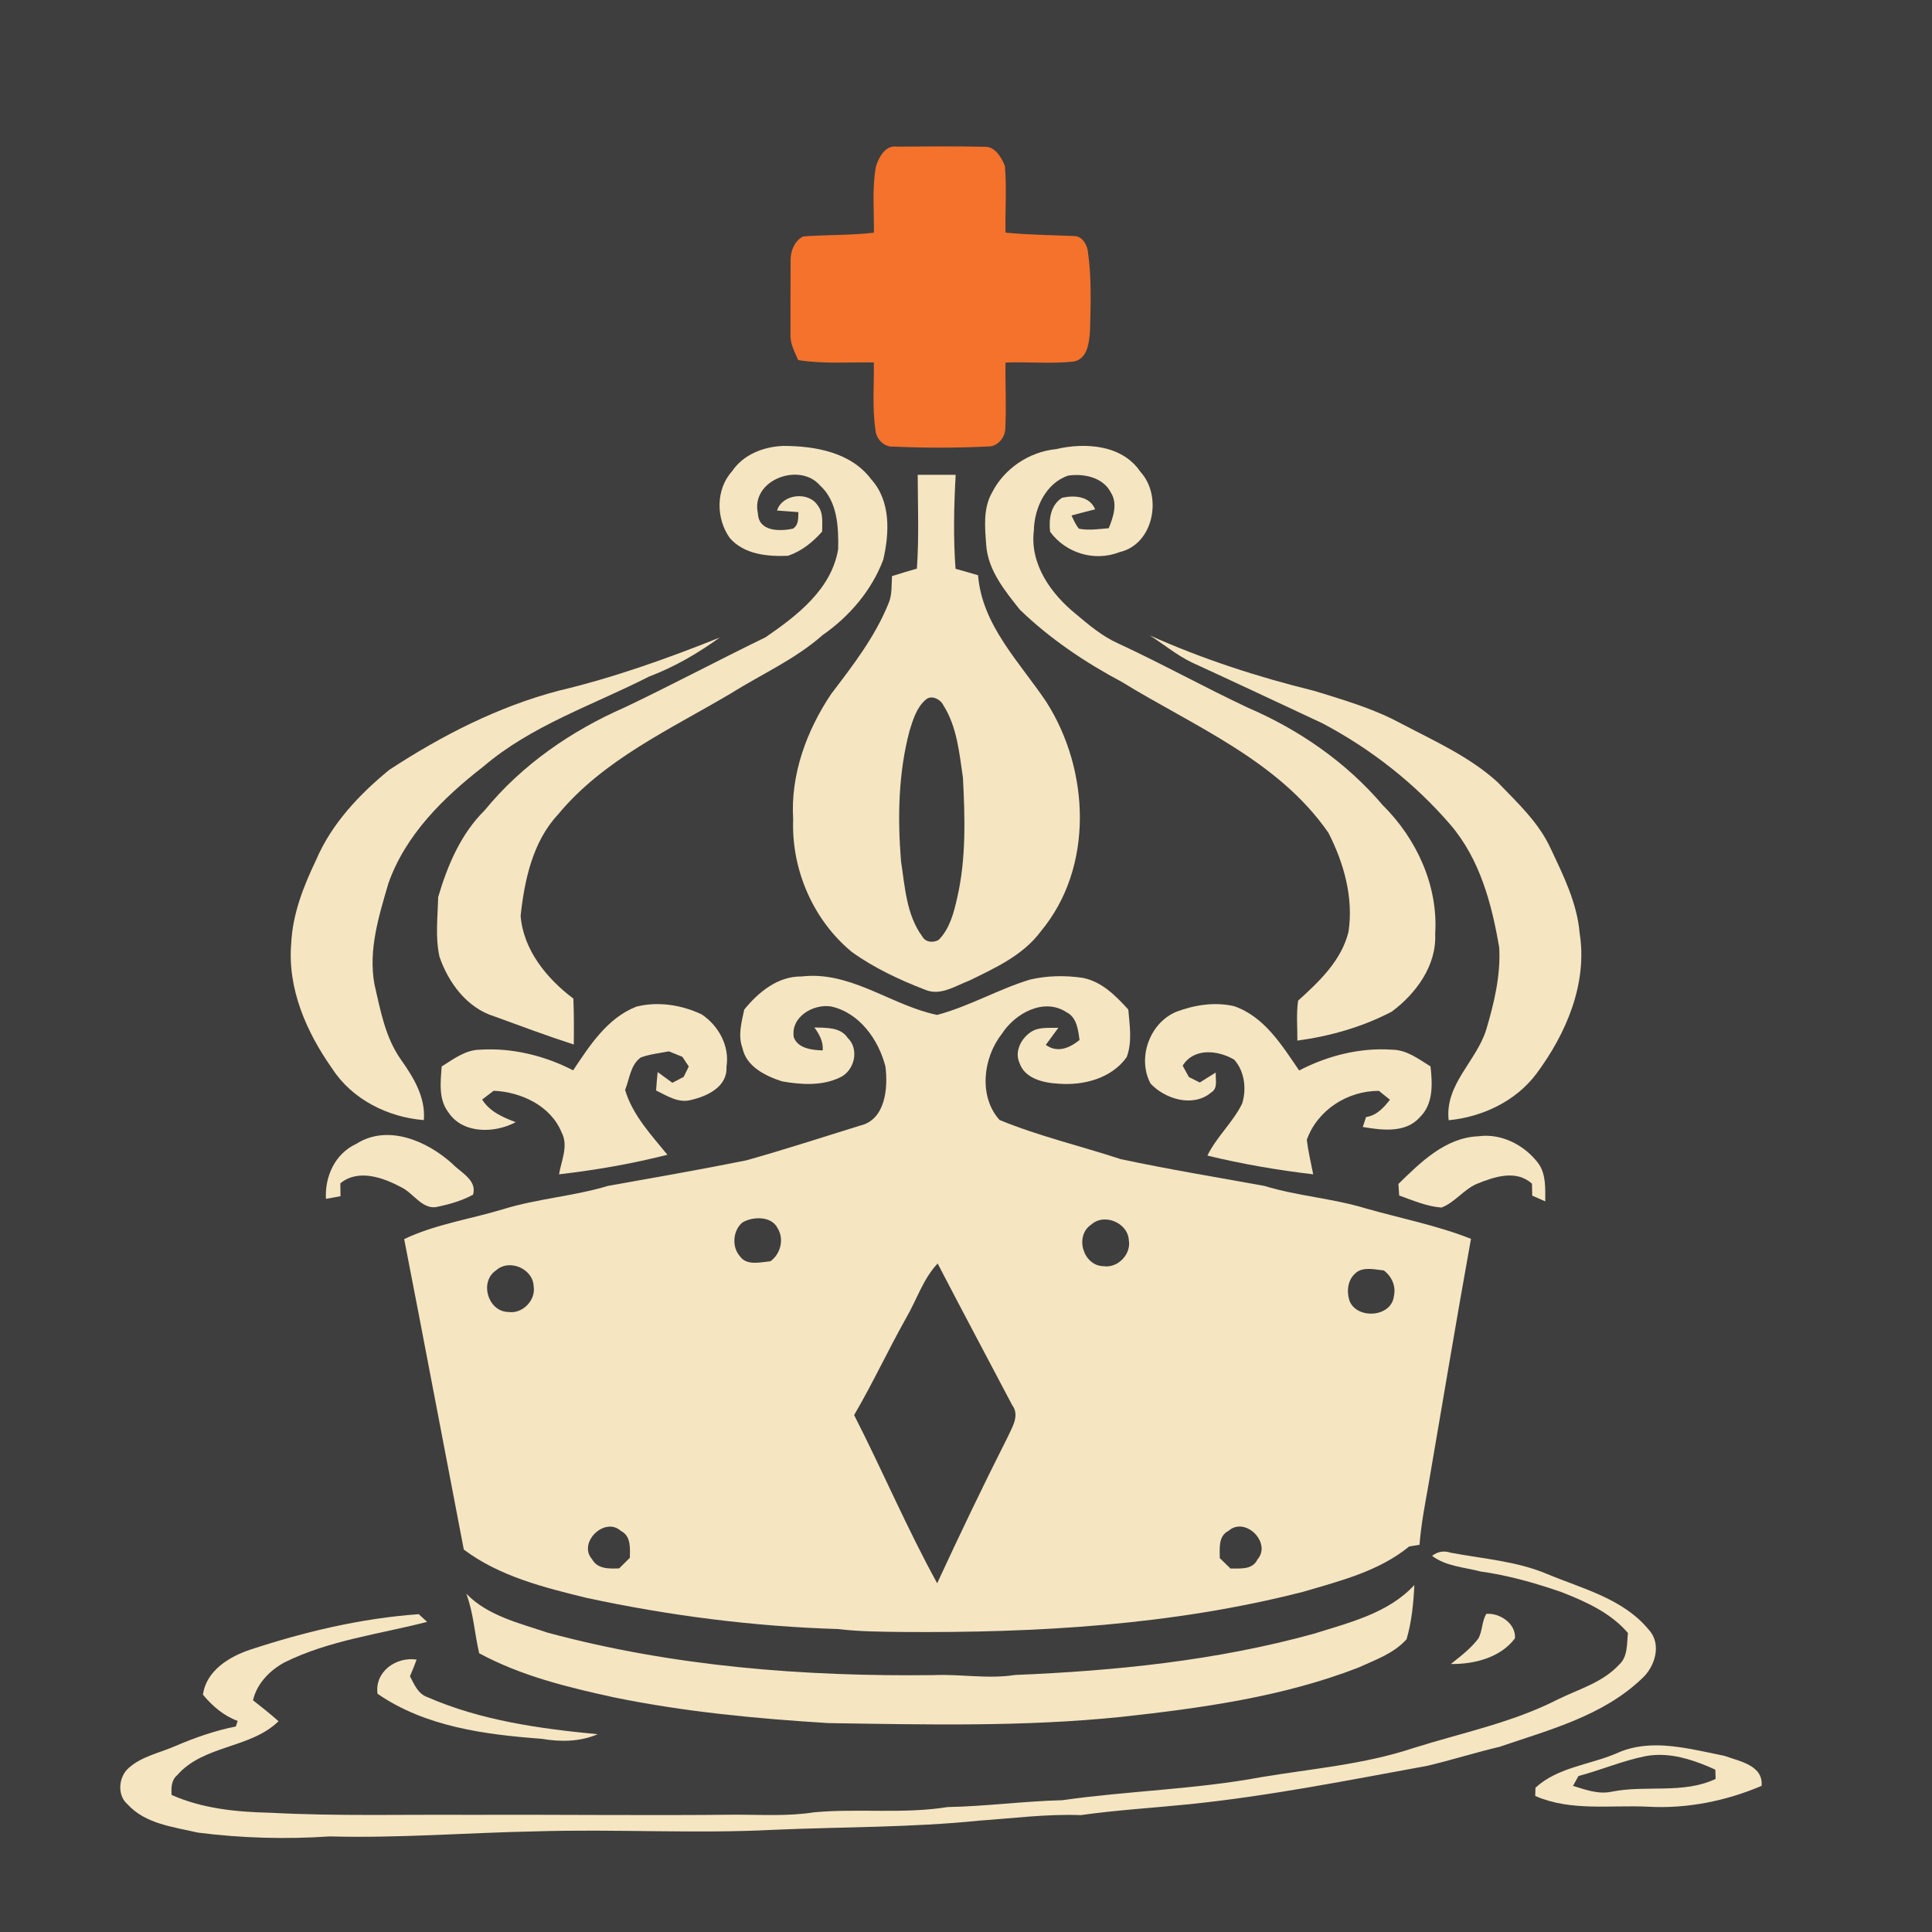 <?xml version="1.0" encoding="UTF-8" standalone="no"?>
<svg
   xmlns:dc="http://purl.org/dc/elements/1.1/"
   xmlns:cc="http://creativecommons.org/ns#"
   xmlns:rdf="http://www.w3.org/1999/02/22-rdf-syntax-ns#"
   xmlns:svg="http://www.w3.org/2000/svg"
   xmlns="http://www.w3.org/2000/svg"
   xmlns:sodipodi="http://sodipodi.sourceforge.net/DTD/sodipodi-0.dtd"
   xmlns:inkscape="http://www.inkscape.org/namespaces/inkscape"
   width="1280"
   height="1280"
   viewBox="0 0 1024 1024"
   version="1.1"
   id="svg2"
   inkscape:version="0.47 r22583"
   sodipodi:docname="rapid_charge.svg">
  <defs
     id="defs60" />
  <sodipodi:namedview
     pagecolor="#ffffff"
     bordercolor="#666666"
     borderopacity="1"
     objecttolerance="10"
     gridtolerance="10"
     guidetolerance="10"
     inkscape:pageopacity="0"
     inkscape:pageshadow="2"
     inkscape:window-width="1280"
     inkscape:window-height="738"
     id="namedview58"
     showgrid="false"
     inkscape:zoom="0.44739336"
     inkscape:cx="263.75"
     inkscape:cy="758.13213"
     inkscape:window-x="-8"
     inkscape:window-y="-8"
     inkscape:window-maximized="1"
     inkscape:current-layer="svg2" />
  <path
     d="M 0,0 0.146,0 C 0.121,0.049 0.049,0.121 0,0.146 L 0,0 z"
     id="path4"
     style="fill:#f5e5c1" />
  <path
     d="M 0.146,0 1024,0 1024,1024 0,1024 0,0.146 C 0.049,0.121 0.121,0.048 0.146,0 z"
     id="path6"
     style="fill:#3e3e3e" />
  <path
     d="m 464.294,88.132 c 1.553,-4.902 5.023,-11.356 11.162,-10.41 15.409,-0.097 30.866,-0.291 46.298,0.073 5.63,-0.267 9.002,5.557 10.847,10.119 1.068,11.744 0.073,23.586 0.364,35.379 12.181,1.213 24.411,1.286 36.616,1.82 4.222,0.194 6.77,4.877 7.085,8.687 1.941,13.589 1.407,27.396 1.092,41.057 -0.437,6.236 -1.116,15.433 -8.784,16.792 -11.963,1.262 -24.023,0.049 -36.034,0.51 -0.17,11.866 0.534,23.756 -0.146,35.597 -0.34,4.489 -4.319,9.051 -9.027,8.881 -16.719,0.825 -33.462,0.825 -50.157,0.073 -5.023,0.437 -9.318,-4.101 -9.609,-8.93 -1.771,-11.817 -0.655,-23.78 -0.849,-35.67 -13.37,-0.243 -26.813,0.898 -40.086,-1.262 -1.893,-4.368 -4.368,-8.76 -4.077,-13.686 0,-12.958 -0.049,-25.915 0.049,-38.873 -0.17,-4.95 2.038,-10.774 6.722,-12.982 12.472,-0.946 25.018,-0.51 37.442,-1.99 0.121,-11.72 -1.068,-23.586 1.092,-35.185 z"
     id="path8"
     style="fill:#f4722b" />
  <path
     d="m 388.004,249.788 c 5.994,-8.93 16.646,-13.006 27.056,-13.443 16.913,0.024 35.961,3.3 46.759,17.762 10.386,11.55 9.609,28.366 6.333,42.537 -6.115,16.258 -17.908,30.065 -32.127,39.941 -14.608,12.933 -32.613,20.844 -48.992,31.133 -31.885,18.903 -67.142,34.821 -91.262,63.964 -13.419,14.389 -17.787,34.748 -19.825,53.724 1.432,18.102 13.88,33.292 27.954,43.872 0.34,8.105 0.315,16.234 0.218,24.338 -14.147,-4.586 -28.099,-9.779 -42.076,-14.899 -14.486,-4.441 -24.411,-17.859 -29.118,-31.691 -2.281,-10.361 -0.922,-21.087 -0.679,-31.569 4.95,-16.816 12.011,-33.511 24.678,-46.007 19.679,-24.096 45.983,-42.198 74.325,-54.573 25.042,-11.939 49.574,-24.993 74.495,-37.102 16.67,-11.429 35.015,-25.479 38.509,-46.735 0.218,-11.793 -0.315,-25.382 -9.779,-33.899 -10.822,-12.327 -36.689,-2.693 -32.758,14.947 0.388,9.706 11.453,9.609 18.563,8.129 3.106,-1.99 2.766,-5.605 2.888,-8.784 -3.785,-0.267 -7.547,-0.534 -11.308,-0.849 2.766,-8.833 16.743,-10.289 21.572,-2.669 3.106,3.931 2.305,9.148 2.329,13.831 -4.999,5.63 -10.895,10.41 -18.102,12.836 -10.822,0.485 -23.246,-0.704 -30.841,-9.415 -7.352,-10.289 -7.522,-25.77 1.189,-35.379 z"
     id="path10"
     style="fill:#f5e5c1" />
  <path
     d="m 559.609,238.068 c 15.409,-3.64 35.088,-2.427 44.794,11.939 11.866,12.836 7.158,38.509 -11.041,42.634 -13.225,5.217 -28.463,0.558 -36.786,-10.798 -0.728,-6.649 0.194,-14.098 6.358,-18.005 6.382,-1.456 14.608,-0.922 17.52,6.115 -4.198,1.043 -8.372,2.135 -12.521,3.276 1.14,2.427 2.184,4.95 3.955,7.013 5.217,0.995 10.531,0.146 15.773,-0.267 2.378,-5.945 4.877,-13.055 1.068,-19 -4.149,-8.032 -14.414,-10.119 -22.591,-8.881 -11.914,4.004 -17.981,17.326 -18.175,29.167 -2.184,17.714 9.075,33.486 22.179,44.115 7.013,5.921 14.171,11.963 22.64,15.724 23.149,10.725 45.473,23.125 68.574,33.972 27.202,11.696 52.316,29.046 71.534,51.71 17.908,17.689 29.458,42.731 27.784,68.186 0.801,16.743 -10.119,31.666 -23.028,41.227 -15.53,8.153 -32.661,12.982 -50.011,15.36 0.049,-7.061 -0.631,-14.171 0.388,-21.184 11.211,-10.167 23.004,-21.256 26.716,-36.544 2.718,-18.029 -2.475,-36.471 -10.653,-52.413 -26.522,-38.388 -71.195,-56.441 -109.607,-80.027 -19.509,-10.386 -37.975,-22.834 -53.918,-38.218 -8.008,-10.07 -16.937,-20.941 -17.859,-34.336 -0.655,-9.245 -1.723,-19.315 3.057,-27.687 6.43,-12.764 19.655,-21.645 33.85,-23.076 z"
     id="path12"
     style="fill:#f5e5c1" />
  <path
     style="fill:#f5e5c1"
     d="M 608 314.562 C 608.061 335.279 608.925 356.033 607.469 376.719 C 601.948 378.296 596.428 379.959 590.969 381.688 C 590.605 387.754 591.143 394.142 588.625 399.875 C 579.707 421.957 565.004 440.944 550.688 459.75 C 534.369 484.106 523.65 513.18 525.5 542.875 C 524.226 576.058 538.714 609.578 564.375 630.719 C 579.238 641.365 595.953 649.198 612.969 655.75 C 623.009 659.996 632.87 653.238 642 649.75 C 659.289 641.318 677.886 632.894 689.594 617 C 724.87 574.718 722.006 510.2 693.312 465.188 C 675.75 438.92 650.578 414.278 648 381.125 C 643.026 379.639 638.067 378.209 633.062 376.844 C 631.546 356.127 632.004 335.309 633.156 314.562 C 624.785 314.593 616.372 314.593 608 314.562 z M 617.281 462.094 C 620.435 462.167 623.728 464.529 625.062 467.344 C 634.041 481.539 635.573 498.93 637.969 515.188 C 639.334 541.637 640.164 568.538 634.219 594.562 C 631.974 604.572 629.306 615.227 621.875 622.719 C 618.326 624.721 613.279 624.415 611.125 620.562 C 600.509 606.246 599.546 587.515 596.938 570.469 C 594.602 541.654 595.163 512.18 602.625 484.062 C 604.93 476.783 607.245 468.75 613.281 463.594 C 614.457 462.504 615.848 462.06 617.281 462.094 z "
     transform="scale(0.8,0.8)"
     id="path14" />
  <path
     d="m 296.086,366.092 c 29.191,-6.916 57.582,-17.059 85.414,-28.196 -11.647,8.372 -24.023,15.627 -37.49,20.698 C 314.31,373.76 281.697,384.413 256,406.445 c -21.038,16.331 -41.081,36.058 -50.132,61.731 -5.071,17.35 -10.725,35.258 -7.401,53.529 3.179,13.783 5.702,28.148 14.074,39.965 6.673,9.439 13.079,19.873 12.108,32.006 -19.048,-1.48 -38.097,-11.017 -48.604,-27.323 -13.589,-19.267 -23.732,-42.246 -21.693,-66.317 0.728,-15.603 6.503,-30.283 13.176,-44.212 8.153,-19.17 22.882,-34.748 38.776,-47.779 27.687,-18.126 57.63,-33.486 89.782,-41.955 z"
     id="path16"
     style="fill:#f5e5c1" />
  <path
     d="m 609.353,336.755 c 27.929,12.521 57.266,22.057 86.991,29.361 2.475,0.752 4.95,1.504 7.449,2.257 13.249,4.149 26.571,8.42 38.8,15.093 17.641,9.269 36.301,17.568 51.176,31.108 10.386,10.798 21.718,21.208 28.075,35.063 6.722,14.268 14.001,28.827 15.384,44.794 4.295,26.935 -7.134,53.481 -22.931,74.713 -10.895,14.511 -28.633,22.907 -46.468,24.605 -2.16,-18.903 14.608,-31.181 19.849,-47.851 4.198,-14.098 7.765,-28.803 6.94,-43.629 -3.931,-23.149 -10.216,-46.832 -25.818,-65.08 -18.878,-21.984 -42.222,-40.256 -67.822,-53.796 -23.125,-10.822 -46.226,-21.693 -69.423,-32.346 -7.959,-3.858 -14.753,-9.585 -22.203,-14.292 z"
     id="path18"
     style="fill:#f5e5c1" />
  <path
     style="fill:#f5e5c1"
     d="M 537.062 646.531 C 535.068 646.574 533.069 646.695 531.031 646.938 C 515.289 646.725 502.465 657.32 493.062 668.906 C 491.334 677.187 488.781 685.939 491.875 694.25 C 494.393 706.686 507.237 712.919 518.156 716.438 C 530.774 718.652 544.703 719.576 556.562 713.812 C 566.147 709.384 569.54 695.115 561.562 687.562 C 556.679 680.313 547.236 681.022 539.562 680.719 C 542.778 685.238 545.608 690.144 545.031 695.938 C 538.025 695.665 528.727 694.741 525.906 687.219 C 523.722 673.751 538.734 664.962 550.594 666.812 C 569.399 670.907 582.106 688.85 586.625 706.594 C 588.445 720.759 586.673 741.99 569.688 745.781 C 544.664 753.546 519.736 761.652 494.5 768.75 C 464.017 774.907 433.356 780.197 402.781 785.688 C 379.972 792.573 355.999 794.089 333.25 801.156 C 311.441 807.769 288.467 811.08 267.781 820.938 C 281.158 889.457 294.057 958.045 307.281 1026.625 C 330.91 1044.369 360.198 1051.678 388.406 1058.594 C 443.216 1070.393 499.041 1077.583 555.094 1079.281 C 569.168 1080.98 583.366 1081.037 597.531 1081.219 C 686.616 1081.916 776.655 1076.797 863.312 1054.625 C 887.76 1047.406 913.516 1041.063 933.656 1024.562 C 935.355 1024.29 938.77 1023.742 940.469 1023.469 C 941.47 1010.396 943.945 997.485 946.25 984.594 C 955.653 929.966 964.735 875.286 974.562 820.75 C 951.935 811.802 927.919 807.174 904.594 800.531 C 882.634 793.858 859.586 792.421 837.656 785.688 C 805.899 779.924 773.983 774.671 742.438 767.938 C 715.776 759.172 688.092 752.707 662.219 742 C 648.236 726.5 651.282 700.774 663.688 685.062 C 672.302 671.535 691.489 660.676 706.594 670.625 C 713.479 674.083 714.278 682.298 715.219 689.031 C 708.697 694.339 700.458 697.861 692.875 692.25 C 695.635 688.459 698.428 684.667 701.219 680.906 C 695.122 681.21 688.462 680.168 683.094 683.656 C 676.633 687.903 672.009 696.512 675.406 704.125 C 678.834 714.68 691.421 717.423 701.188 717.969 C 717.749 719.334 736.429 714.51 746.469 700.375 C 750.26 690.275 748.381 679.278 747.531 668.844 C 739.251 659.775 729.995 650.332 717.438 647.875 C 705.79 646.116 693.683 646.333 682.188 649.062 C 661.259 655.463 642.077 666.765 620.875 672.406 C 592.297 666.52 566.98 645.888 537.062 646.531 z M 502.688 807.125 C 507.796 807.132 512.79 808.97 515.094 813.594 C 519.704 820.722 517.231 830.802 510.406 835.625 C 503.855 836.262 494.678 838.713 490.25 832.344 C 484.699 826.126 485.473 815.368 491.812 809.969 C 494.679 808.204 498.714 807.119 502.688 807.125 z M 731.562 807.938 C 739.332 807.692 747.548 813.509 747.875 821.75 C 749.543 831.032 740.437 840.361 731.125 838.875 C 717.567 838.693 711.629 818.68 723.125 811.219 C 725.539 809.043 728.522 808.034 731.562 807.938 z M 621.219 837.094 C 637.477 868.487 654.154 899.634 670.594 930.906 C 675.841 937.943 670.409 945.797 667.406 952.5 C 651.3 984.348 635.89 1016.543 620.906 1048.938 C 600.918 1012.691 584.741 974.415 565.875 937.531 C 578.129 916.602 588.359 894.547 600.219 873.406 C 607.286 861.365 611.482 847.407 621.219 837.094 z M 337.312 838.25 C 345.143 838.029 353.344 843.944 353.562 852.25 C 355.109 861.471 346.095 870.644 336.844 869.219 C 323.255 869.067 317.346 849.054 328.781 841.562 C 331.221 839.362 334.248 838.337 337.312 838.25 z M 907.062 840.688 C 910.384 840.722 913.841 841.4 916.844 841.719 C 922 845.601 924.957 852.009 923.531 858.5 C 922.106 872.877 898.762 874.424 894 861.594 C 892.059 855.315 892.908 847.896 898.125 843.438 C 900.552 841.254 903.741 840.653 907.062 840.688 z M 820.688 1011.375 C 830.696 1010.835 840.906 1024.242 833.094 1033.188 C 829.727 1040.255 821.649 1039.066 815.219 1039.188 C 812.853 1036.852 810.491 1034.556 808.125 1032.281 C 808.155 1025.79 807.024 1017.645 814 1014.188 C 816.064 1012.351 818.378 1011.5 820.688 1011.375 z M 403.594 1011.438 C 406.265 1011.308 408.964 1012.127 411.312 1014.25 C 418.167 1017.678 417.373 1025.602 417.312 1032.062 C 414.916 1034.398 412.554 1036.728 410.219 1039.094 C 403.697 1039.336 395.89 1039.673 392.25 1033 C 384.762 1024.469 394.053 1011.899 403.594 1011.438 z "
     transform="scale(0.8,0.8)"
     id="path22" />
  <path
     d="m 623.572,536.217 c 9.609,-3.616 20.359,-5.266 30.477,-2.936 16.112,5.508 25.406,20.795 34.53,34.093 15.02,-7.838 32.322,-12.206 49.283,-11.016 7.765,0.073 14.05,4.974 20.334,8.857 1.043,9.221 1.602,19.922 -5.654,26.935 -7.571,8.59 -20.14,6.867 -30.235,5.169 0.437,-1.31 1.31,-3.955 1.723,-5.266 5.63,-0.801 9.366,-4.95 12.667,-9.172 -1.456,-1.189 -4.392,-3.518 -5.848,-4.707 -16.598,-0.024 -32.588,10.119 -38.218,25.964 0.752,6.139 2.184,12.181 3.397,18.272 -18.854,-2.208 -37.636,-5.435 -56.077,-9.925 4.877,-9.973 13.443,-17.52 18.369,-27.468 2.475,-7.692 1.383,-17.277 -4.198,-23.392 -8.493,-4.999 -21.329,-6.455 -27.274,3.203 0.801,1.504 2.451,4.513 3.276,6.018 1.456,0.728 4.344,2.184 5.799,2.912 2.815,-1.796 5.63,-3.567 8.469,-5.29 -0.291,3.591 1.359,8.299 -2.451,10.58 -9.512,8.056 -24.338,3.567 -32.103,-4.707 -7.255,-13.467 -0.51,-32.297 13.734,-38.121 z"
     id="path24"
     style="fill:#f5e5c1" />
  <path
     d="m 303.779,567.301 c 8.784,-13.176 18.102,-27.735 33.535,-33.777 11.453,-2.863 24.023,-0.922 34.627,4.149 8.954,5.994 14.899,16.816 13.103,27.784 0.631,10.434 -10.094,15.578 -18.709,17.52 -6.746,1.917 -12.812,-2.208 -18.587,-4.999 0.218,-3.276 0.485,-6.527 0.825,-9.755 2.596,1.868 5.193,3.761 7.789,5.678 1.48,-0.801 4.489,-2.354 5.994,-3.13 0.679,-1.383 2.038,-4.125 2.718,-5.508 -0.849,-1.286 -2.548,-3.834 -3.397,-5.12 -2.402,-0.971 -4.78,-1.941 -7.158,-2.912 -4.974,0.995 -10.119,1.48 -14.899,3.252 -5.484,3.931 -5.945,11.38 -8.299,17.228 4.004,13.395 13.783,23.732 22.421,34.336 -18.878,4.805 -38.097,8.129 -57.436,10.361 1.189,-7.328 5.144,-15.069 1.335,-22.251 -5.775,-14.147 -21.499,-21.402 -36.01,-22.033 -1.529,1.165 -4.562,3.494 -6.066,4.659 4.004,6.455 10.944,9.391 17.762,11.987 -11.114,5.994 -28.124,6.333 -35.719,-5.29 -5.314,-6.964 -4.077,-16.112 -3.518,-24.217 6.285,-3.931 12.594,-8.833 20.383,-8.905 16.937,-1.092 34.287,3.179 49.307,10.944 z"
     id="path26"
     style="fill:#f5e5c1" />
  <path
     d="m 188.833,606.271 c 16.67,-10.628 37.587,-1.504 50.836,10.483 4.513,4.707 13.37,8.76 11.041,16.476 -5.678,3.057 -11.939,4.926 -18.223,6.26 -8.299,2.378 -13.103,-6.964 -19.703,-10.167 -9.609,-5.144 -22.834,-9.997 -32.394,-2.135 0.024,1.699 0.073,5.12 0.073,6.843 -2.572,0.461 -5.144,0.946 -7.716,1.383 -0.631,-11.963 4.877,-23.998 16.088,-29.143 z"
     id="path28"
     style="fill:#f5e5c1" />
  <path
     d="m 741.187,627.528 c 11.72,-11.502 24.993,-24.629 42.44,-25.285 12.23,-1.674 24.532,4.732 31.763,14.414 4.149,5.848 3.591,13.297 3.64,20.092 -1.747,-0.776 -5.193,-2.281 -6.916,-3.033 -0.049,-1.577 -0.121,-4.756 -0.146,-6.333 -8.444,-7.692 -20.189,-3.591 -29.41,0.17 -6.891,3.057 -11.526,9.827 -18.539,12.472 -7.813,-0.558 -15.117,-3.785 -22.421,-6.382 -0.146,-2.038 -0.291,-4.077 -0.413,-6.115 z"
     id="path30"
     style="fill:#f5e5c1" />
  <path
     d="m 759.022,824.635 c 2.985,-2.305 6.285,-2.863 9.852,-1.674 17.204,3.252 34.991,4.441 51.297,11.356 18.757,7.813 40.208,13.031 53.699,29.458 6.988,7.498 3.421,19.582 -3.567,25.843 -20.674,19.849 -49.137,27.226 -75.49,36.228 -12.861,3.033 -25.479,7.037 -38.315,10.07 -41.712,7.619 -83.4,15.942 -125.622,20.31 -19.34,1.966 -38.776,3.106 -58.019,5.824 -17.981,-0.679 -35.816,1.674 -53.724,2.912 -36.253,3.713 -72.723,3.276 -109.122,4.877 -42.003,2.16 -84.104,-0.485 -126.18,0.825 -36.35,0.704 -72.626,3.664 -109.024,2.669 -23.343,1.577 -46.856,0.946 -70.054,-2.038 -12.982,-3.033 -27.663,-4.538 -37.175,-14.996 -5.702,-4.926 -4.732,-14.705 0.776,-19.364 6.916,-6.091 16.258,-7.862 24.484,-11.453 10.361,-4.465 21.062,-8.226 32.152,-10.41 0.243,-0.752 0.728,-2.232 0.971,-2.96 -7.449,-2.718 -13.395,-7.886 -18.393,-13.88 1.674,-12.642 13.807,-20.116 24.896,-23.829 28.997,-9.536 58.941,-16.695 89.467,-18.854 1.116,1.019 3.349,3.057 4.441,4.077 -25.382,6.552 -51.976,9.73 -75.732,21.548 -7.741,4.246 -14.486,11.162 -16.549,19.995 4.586,3.616 9.172,7.231 13.54,11.114 -14.875,14.559 -39.771,12.545 -53.724,28.609 -3.155,2.645 -3.179,6.697 -2.96,10.458 16.476,7.304 34.481,9.051 52.292,9.439 35.525,1.893 71.122,0.874 106.671,1.116 46.881,-0.194 93.737,0.437 140.618,-0.097 13.613,0.049 27.323,0.874 40.863,-1.238 23.562,-2.184 47.39,0.971 70.855,-2.791 20.334,-0.388 40.499,-3.13 60.809,-3.64 34.942,-4.95 70.37,-5.727 105.093,-12.157 27.104,-4.562 54.84,-6.746 81.046,-15.506 25.6,-8.056 52.292,-13.395 76.363,-25.697 11.186,-5.508 23.829,-8.978 32.54,-18.417 4.756,-4.246 4.125,-11.114 4.732,-16.864 -9.124,-10.653 -22.203,-16.549 -34.991,-21.572 -14.05,-4.877 -28.439,-8.978 -43.192,-11.017 -8.638,-2.281 -18.272,-2.718 -25.624,-8.274 z"
     id="path46"
     style="fill:#f5e5c1" />
  <path
     d="m 696.369,865.911 c 18.757,-5.921 39.407,-10.774 53.263,-25.818 -0.461,9.682 -1.383,19.412 -4.125,28.73 -6.673,7.571 -16.719,10.992 -25.673,15.093 -40.038,15.481 -82.963,21.402 -125.404,26.061 -51.613,5.338 -103.589,4.101 -155.396,3.3 -38.169,-2.354 -76.363,-5.969 -113.853,-13.686 -24.411,-5.314 -49.065,-11.356 -71.195,-23.319 -2.475,-10.483 -3.009,-21.426 -6.843,-31.594 11.38,11.744 28.051,15.603 43.047,20.65 66.584,17.981 136.008,23.343 204.8,22.518 14.317,-0.631 28.657,2.184 42.925,-0.073 53.287,-2.184 106.865,-7.619 158.453,-21.863 z"
     id="path48"
     style="fill:#f5e5c1" />
  <path
     d="m 783.675,868.265 c 2.087,-4.052 1.747,-8.954 4.077,-12.885 7.183,-0.607 15.797,5.193 15.214,12.958 -7.668,10.264 -21.596,13.783 -33.972,13.613 5.193,-4.198 10.701,-8.25 14.681,-13.686 z"
     id="path50"
     style="fill:#f5e5c1" />
  <path
     d="m 200.093,897.723 c -1.577,-11.672 9.779,-19.752 20.723,-18.102 -1.092,2.96 -2.281,5.921 -3.518,8.833 2.208,4.246 4.246,9.318 9.197,11.041 28.463,12.448 59.62,16.743 90.292,19.679 -9.391,4.052 -19.752,4.125 -29.701,2.427 -29.992,-2.232 -61.634,-6.358 -86.991,-23.877 z"
     id="path52"
     style="fill:#f5e5c1" />
  <path
     style="fill:#f5e5c1"
     d="M 1097.281 1156.344 C 1088.215 1156.332 1079.284 1157.769 1070.719 1161.75 C 1052.914 1169.333 1032.083 1170.818 1017.281 1184.406 C 1017.221 1185.771 1017.155 1188.51 1017.125 1189.875 C 1040.814 1200.248 1067.133 1195.726 1092.188 1197 C 1117.818 1198.395 1143.526 1193.197 1167.094 1183.188 C 1168.368 1169.538 1152.356 1166.86 1142.438 1163.281 C 1127.84 1160.381 1112.392 1156.364 1097.281 1156.344 z M 1098.906 1162.656 C 1111.905 1162.521 1124.707 1167.09 1136.438 1172.438 C 1136.498 1173.984 1136.596 1177.047 1136.656 1178.594 C 1114.908 1188.755 1090.592 1182.482 1067.812 1187.031 C 1059.016 1188.942 1050.437 1185.735 1042.156 1183.188 C 1043.036 1181.58 1044.84 1178.325 1045.75 1176.688 C 1060.582 1172.714 1074.8 1166.626 1089.875 1163.562 C 1092.883 1162.982 1095.907 1162.687 1098.906 1162.656 z "
     transform="scale(0.8,0.8)"
     id="path54" />
</svg>

